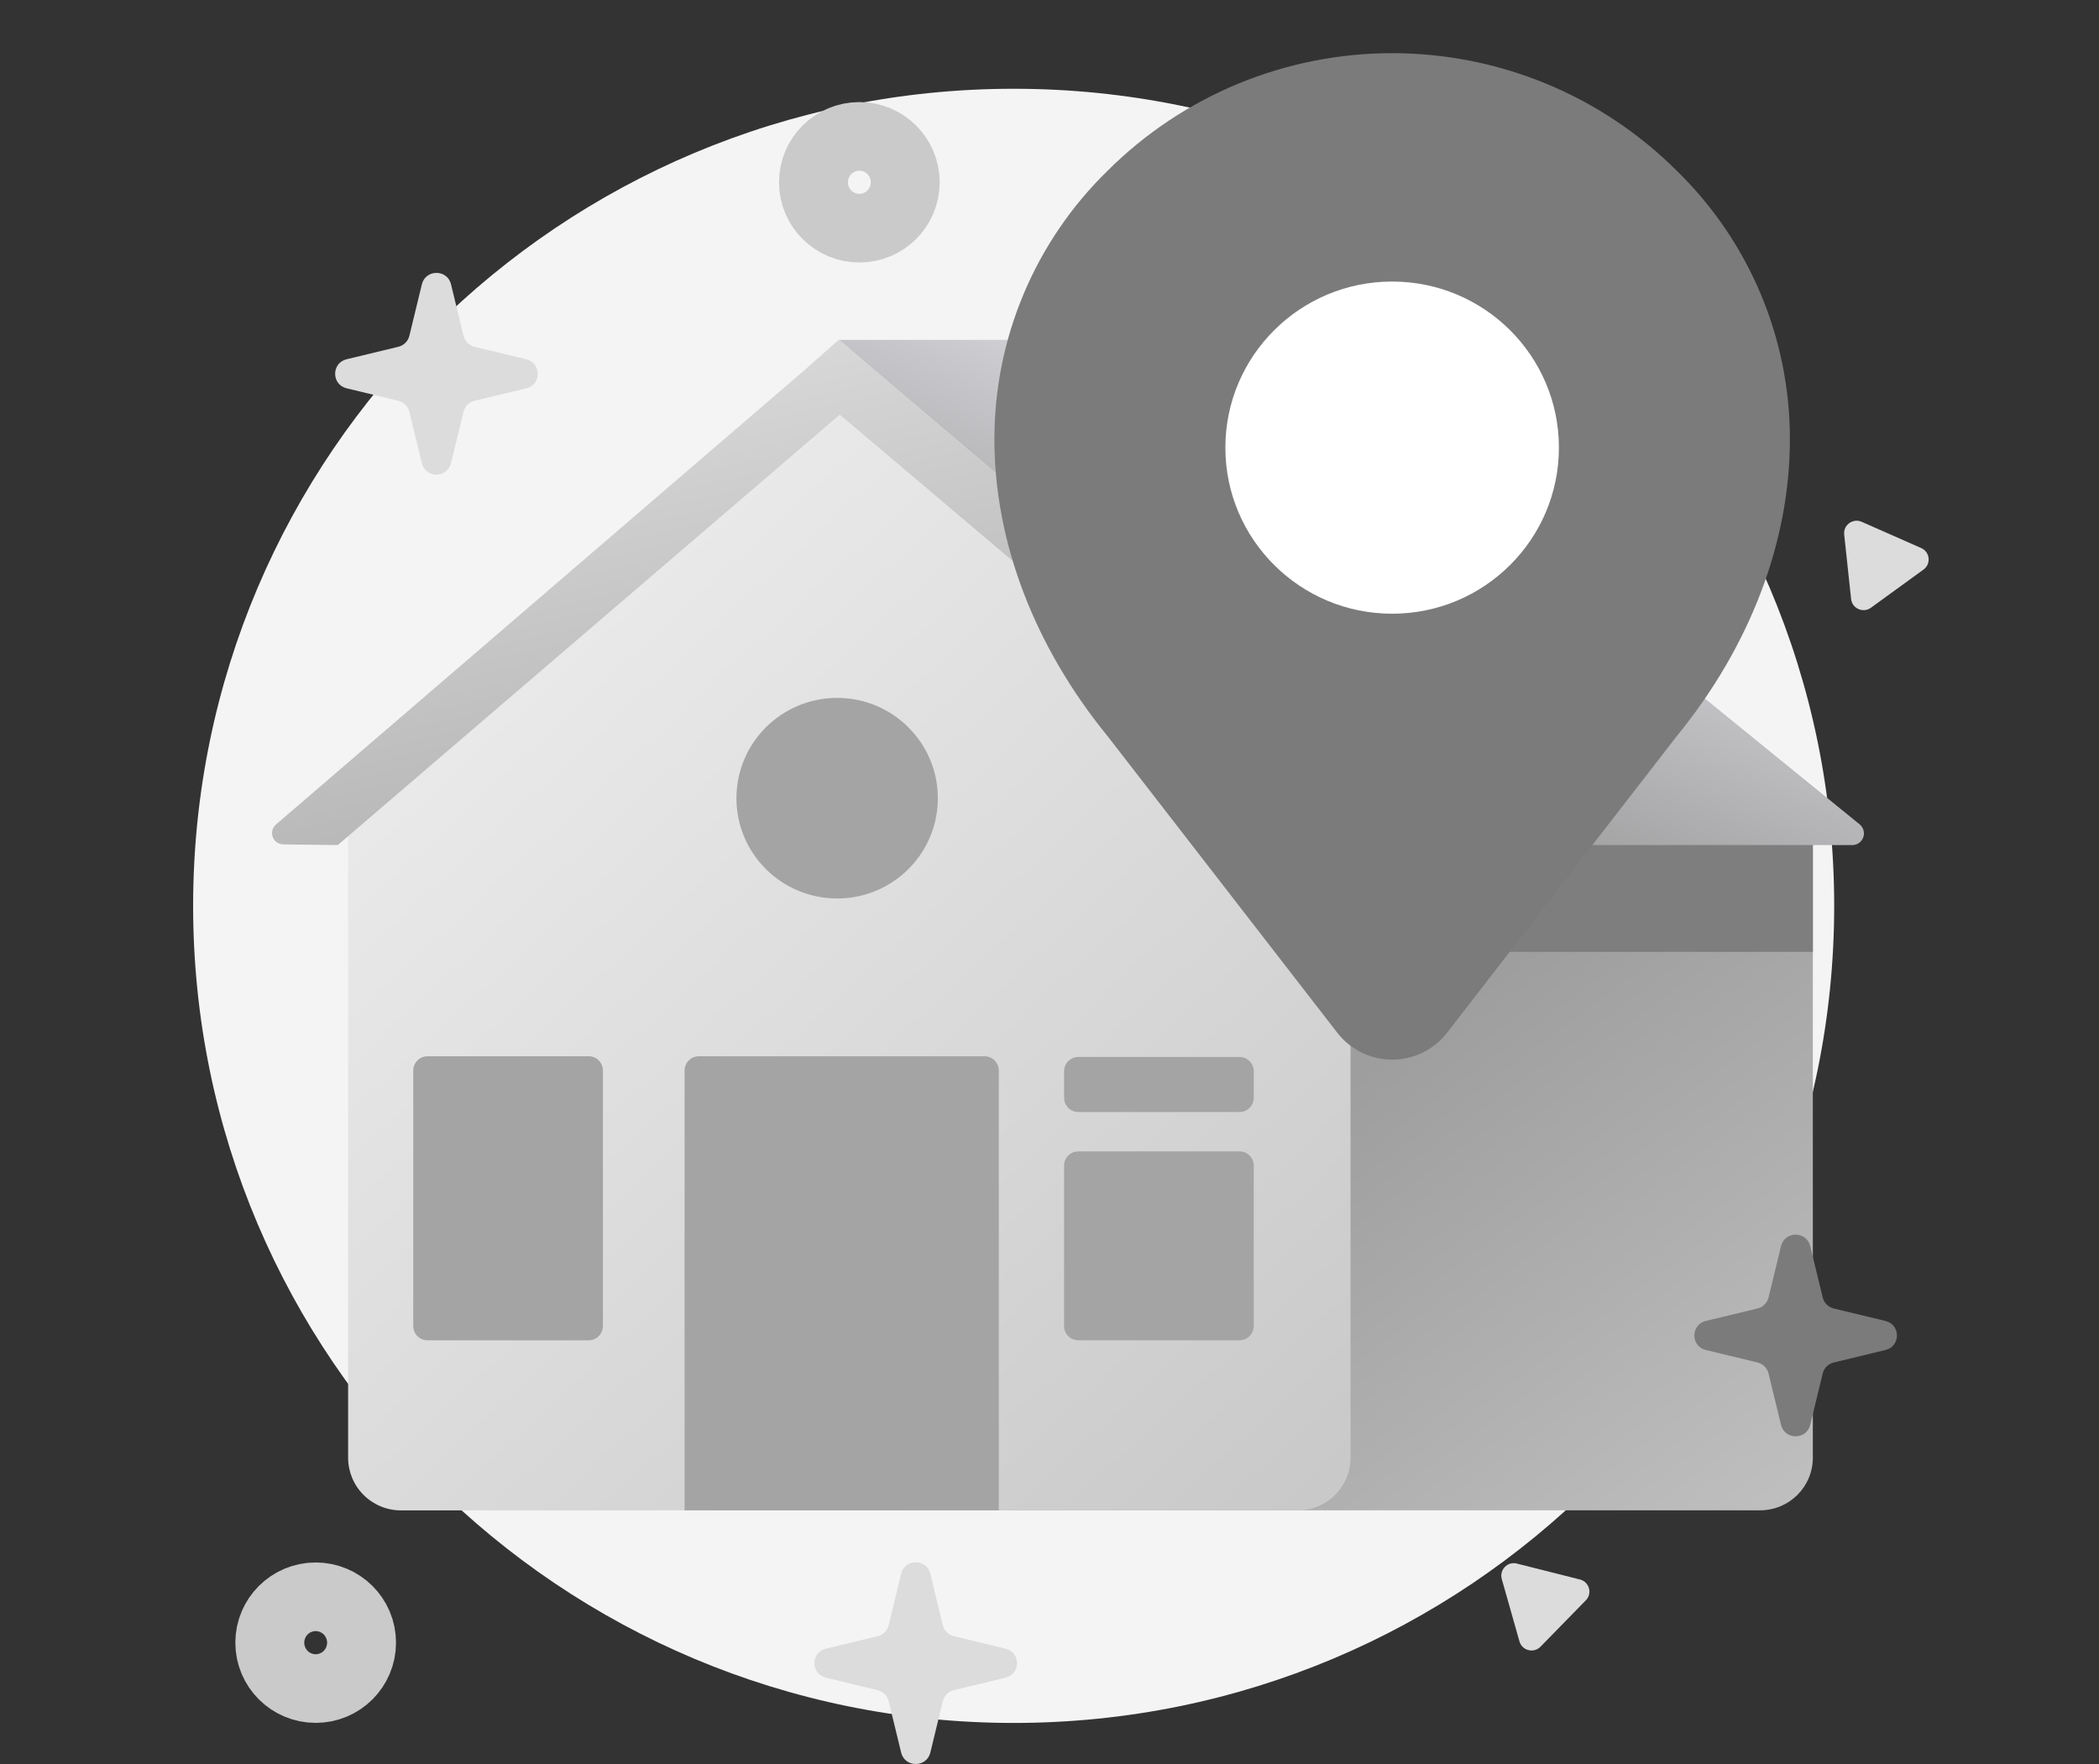 <svg width="94" height="79" viewBox="0 0 94 79" fill="none" xmlns="http://www.w3.org/2000/svg">
<rect x="0" y="0" width="94" height="79" fill="#333333" stroke="none"/>
<g id="Object">
<g id="Object_2">
<path id="Vector" d="M45.395 77.159C65.689 77.159 82.141 60.776 82.141 40.567C82.141 20.358 65.691 3.975 45.395 3.975C25.099 3.975 8.649 20.358 8.649 40.567C8.649 60.776 25.101 77.159 45.395 77.159Z" fill="#F4F4F4"/>
<path id="Vector_2" d="M78.819 34.679H32.167C30.861 34.679 29.803 35.732 29.803 37.033V65.283C29.803 66.583 30.861 67.637 32.167 67.637H78.821C80.127 67.637 81.185 66.583 81.185 65.283V37.033C81.185 35.732 80.127 34.679 78.821 34.679H78.819Z" fill="url(#paint0_linear_2213_8249)"/>
<path id="Vector_3" d="M60.482 37.846V65.283C60.482 65.908 60.232 66.508 59.788 66.95C59.344 67.392 58.742 67.641 58.114 67.641H17.958C17.33 67.641 16.728 67.392 16.284 66.95C15.839 66.508 15.59 65.908 15.59 65.283V35.736C15.59 35.404 15.659 35.076 15.794 34.772C15.93 34.469 16.13 34.197 16.378 33.975L34.105 18.279C34.531 17.902 35.079 17.692 35.65 17.684C36.219 17.678 36.774 17.877 37.208 18.244L60.377 37.846H60.48H60.482Z" fill="url(#paint1_linear_2213_8249)"/>
<path id="Vector_4" d="M60.482 37.846V34.676L37.562 15.22H55.707C56.282 15.222 56.839 15.421 57.285 15.782L83.295 36.929C83.373 36.998 83.43 37.09 83.457 37.192C83.483 37.294 83.479 37.4 83.442 37.499C83.408 37.597 83.342 37.683 83.258 37.746C83.172 37.807 83.072 37.844 82.966 37.846H60.482Z" fill="url(#paint2_linear_2213_8249)"/>
<path id="Vector_5" d="M44.089 47.303H31.299C30.945 47.303 30.658 47.589 30.658 47.941V67.637H44.73V47.941C44.73 47.589 44.443 47.303 44.089 47.303Z" fill="#A4A4A4"/>
<path id="Vector_6" d="M81.187 37.846H60.494V42.628H81.187V37.846Z" fill="#7E7E7E"/>
<path id="Vector_7" d="M38.672 16.163L37.603 15.22L37.583 15.24L37.558 15.22L36.056 16.55L12.36 36.923C12.283 36.99 12.225 37.08 12.199 37.179C12.172 37.279 12.178 37.385 12.213 37.481C12.248 37.579 12.313 37.663 12.397 37.722C12.481 37.781 12.581 37.813 12.686 37.815L15.126 37.846L37.605 18.572L60.382 37.846H60.484L64.166 37.799L38.674 16.163H38.672Z" fill="url(#paint3_linear_2213_8249)"/>
<path id="Vector_8" d="M37.491 40.237C39.981 40.237 42 38.227 42 35.747C42 33.266 39.979 31.254 37.491 31.254C35.002 31.254 32.98 33.266 32.98 35.747C32.98 38.227 35 40.237 37.491 40.237Z" fill="#A4A4A4"/>
<path id="Vector_9" d="M26.36 47.303H19.148C18.793 47.303 18.507 47.589 18.507 47.941V59.386C18.507 59.739 18.793 60.024 19.148 60.024H26.36C26.714 60.024 27.001 59.739 27.001 59.386V47.939C27.001 47.587 26.714 47.301 26.36 47.301V47.303Z" fill="#A4A4A4"/>
<path id="Vector_10" d="M55.506 51.563H48.294C47.939 51.563 47.653 51.849 47.653 52.201V59.384C47.653 59.737 47.939 60.022 48.294 60.022H55.506C55.86 60.022 56.147 59.737 56.147 59.384V52.201C56.147 51.849 55.86 51.563 55.506 51.563Z" fill="#A4A4A4"/>
<path id="Vector_11" d="M55.506 47.334H48.294C47.939 47.334 47.653 47.619 47.653 47.972V49.162C47.653 49.515 47.939 49.8 48.294 49.8H55.506C55.86 49.8 56.147 49.515 56.147 49.162V47.972C56.147 47.619 55.86 47.334 55.506 47.334Z" fill="#A4A4A4"/>
<path id="Vector_12" d="M81.068 55.805C80.902 55.12 79.926 55.12 79.76 55.805L79.201 58.106C79.142 58.351 78.95 58.54 78.704 58.599L76.393 59.156C75.706 59.321 75.706 60.293 76.393 60.458L78.704 61.015C78.95 61.074 79.142 61.265 79.201 61.508L79.76 63.809C79.926 64.494 80.902 64.494 81.068 63.809L81.627 61.508C81.686 61.263 81.879 61.074 82.124 61.015L84.435 60.458C85.123 60.293 85.123 59.321 84.435 59.156L82.124 58.599C81.879 58.54 81.686 58.349 81.627 58.106L81.068 55.805Z" fill="#7B7B7B"/>
<path id="Vector_13" d="M41.664 70.48C41.498 69.795 40.522 69.795 40.356 70.48L39.797 72.781C39.738 73.026 39.545 73.216 39.3 73.275L36.989 73.831C36.301 73.996 36.301 74.968 36.989 75.133L39.3 75.69C39.545 75.749 39.738 75.941 39.797 76.183L40.356 78.484C40.522 79.169 41.498 79.169 41.664 78.484L42.222 76.183C42.282 75.939 42.474 75.749 42.72 75.69L45.031 75.133C45.718 74.968 45.718 73.996 45.031 73.831L42.72 73.275C42.474 73.216 42.282 73.024 42.222 72.781L41.664 70.48Z" fill="#DCDCDC"/>
<path id="Vector_14" d="M20.199 12.735C20.034 12.05 19.057 12.05 18.892 12.735L18.333 15.038C18.273 15.283 18.081 15.472 17.835 15.531L15.525 16.088C14.837 16.253 14.837 17.225 15.525 17.39L17.835 17.947C18.081 18.006 18.273 18.197 18.333 18.44L18.892 20.741C19.057 21.426 20.034 21.426 20.199 20.741L20.758 18.44C20.817 18.195 21.01 18.006 21.256 17.947L23.566 17.39C24.254 17.225 24.254 16.253 23.566 16.088L21.256 15.531C21.01 15.472 20.817 15.281 20.758 15.038L20.199 12.735Z" fill="#DCDCDC"/>
<path id="Vector_15" d="M38.485 9.7C39.337 9.7 40.028 9.012 40.028 8.163C40.028 7.314 39.337 6.626 38.485 6.626C37.633 6.626 36.942 7.314 36.942 8.163C36.942 9.012 37.633 9.7 38.485 9.7Z" stroke="#CACACA" stroke-width="4.11"/>
<path id="Vector_16" d="M86.142 25.506C86.49 25.254 86.433 24.718 86.038 24.544L83.373 23.368C82.978 23.195 82.542 23.511 82.589 23.939L82.898 26.825C82.945 27.253 83.438 27.471 83.786 27.217L86.142 25.506Z" fill="#DCDCDC"/>
<path id="Vector_17" d="M67.932 70.02C67.514 69.914 67.138 70.299 67.254 70.713L68.046 73.507C68.163 73.921 68.687 74.053 68.988 73.745L71.02 71.666C71.321 71.359 71.174 70.841 70.756 70.735L67.932 70.022V70.02Z" fill="#DCDCDC"/>
<path id="Vector_18" d="M14.137 75.101C14.989 75.101 15.68 74.413 15.68 73.564C15.68 72.715 14.989 72.027 14.137 72.027C13.285 72.027 12.594 72.715 12.594 73.564C12.594 74.413 13.285 75.101 14.137 75.101Z" stroke="#CACACA" stroke-width="4.11"/>
<path id="Vector_19" d="M75.079 7.635C73.407 5.97 71.422 4.647 69.238 3.746C67.052 2.845 64.71 2.381 62.346 2.381C59.982 2.381 57.639 2.845 55.455 3.746C53.271 4.647 51.285 5.97 49.613 7.635C48.001 9.203 46.721 11.078 45.849 13.147C44.977 15.215 44.529 17.437 44.533 19.681C44.533 24.233 46.297 28.923 49.613 32.983L59.892 46.254C60.183 46.627 60.553 46.93 60.979 47.138C61.405 47.346 61.873 47.454 62.346 47.454C62.819 47.454 63.288 47.346 63.714 47.138C64.139 46.93 64.512 46.627 64.8 46.254L75.079 32.983C78.395 28.925 80.157 24.235 80.157 19.681C80.161 17.437 79.715 15.215 78.843 13.147C77.971 11.078 76.692 9.205 75.079 7.635Z" fill="#7B7B7B"/>
<path id="Vector_20" d="M62.345 27.484C66.469 27.484 69.813 24.153 69.813 20.046C69.813 15.939 66.469 12.608 62.345 12.608C58.22 12.608 54.876 15.939 54.876 20.046C54.876 24.153 58.22 27.484 62.345 27.484Z" fill="white"/>
</g>
</g>
<defs>
<linearGradient id="paint0_linear_2213_8249" x1="55.995" y1="51.828" x2="89.105" y2="96.445" gradientUnits="userSpaceOnUse">
<stop stop-color="#9E9E9E"/>
<stop offset="1" stop-color="#E2E2E2"/>
</linearGradient>
<linearGradient id="paint1_linear_2213_8249" x1="77.738" y1="94.611" x2="14.434" y2="26.14" gradientUnits="userSpaceOnUse">
<stop stop-color="#B4B4B4"/>
<stop offset="1" stop-color="#EFEFEF"/>
</linearGradient>
<linearGradient id="paint2_linear_2213_8249" x1="56.795" y1="35.82" x2="66.309" y2="11.342" gradientUnits="userSpaceOnUse">
<stop stop-color="#989898"/>
<stop offset="1" stop-color="#F7F7FF"/>
</linearGradient>
<linearGradient id="paint3_linear_2213_8249" x1="37.644" y1="35.284" x2="30.157" y2="2.502" gradientUnits="userSpaceOnUse">
<stop stop-color="#B4B4B4"/>
<stop offset="1" stop-color="#F1F1F1"/>
</linearGradient>
</defs>
</svg>
